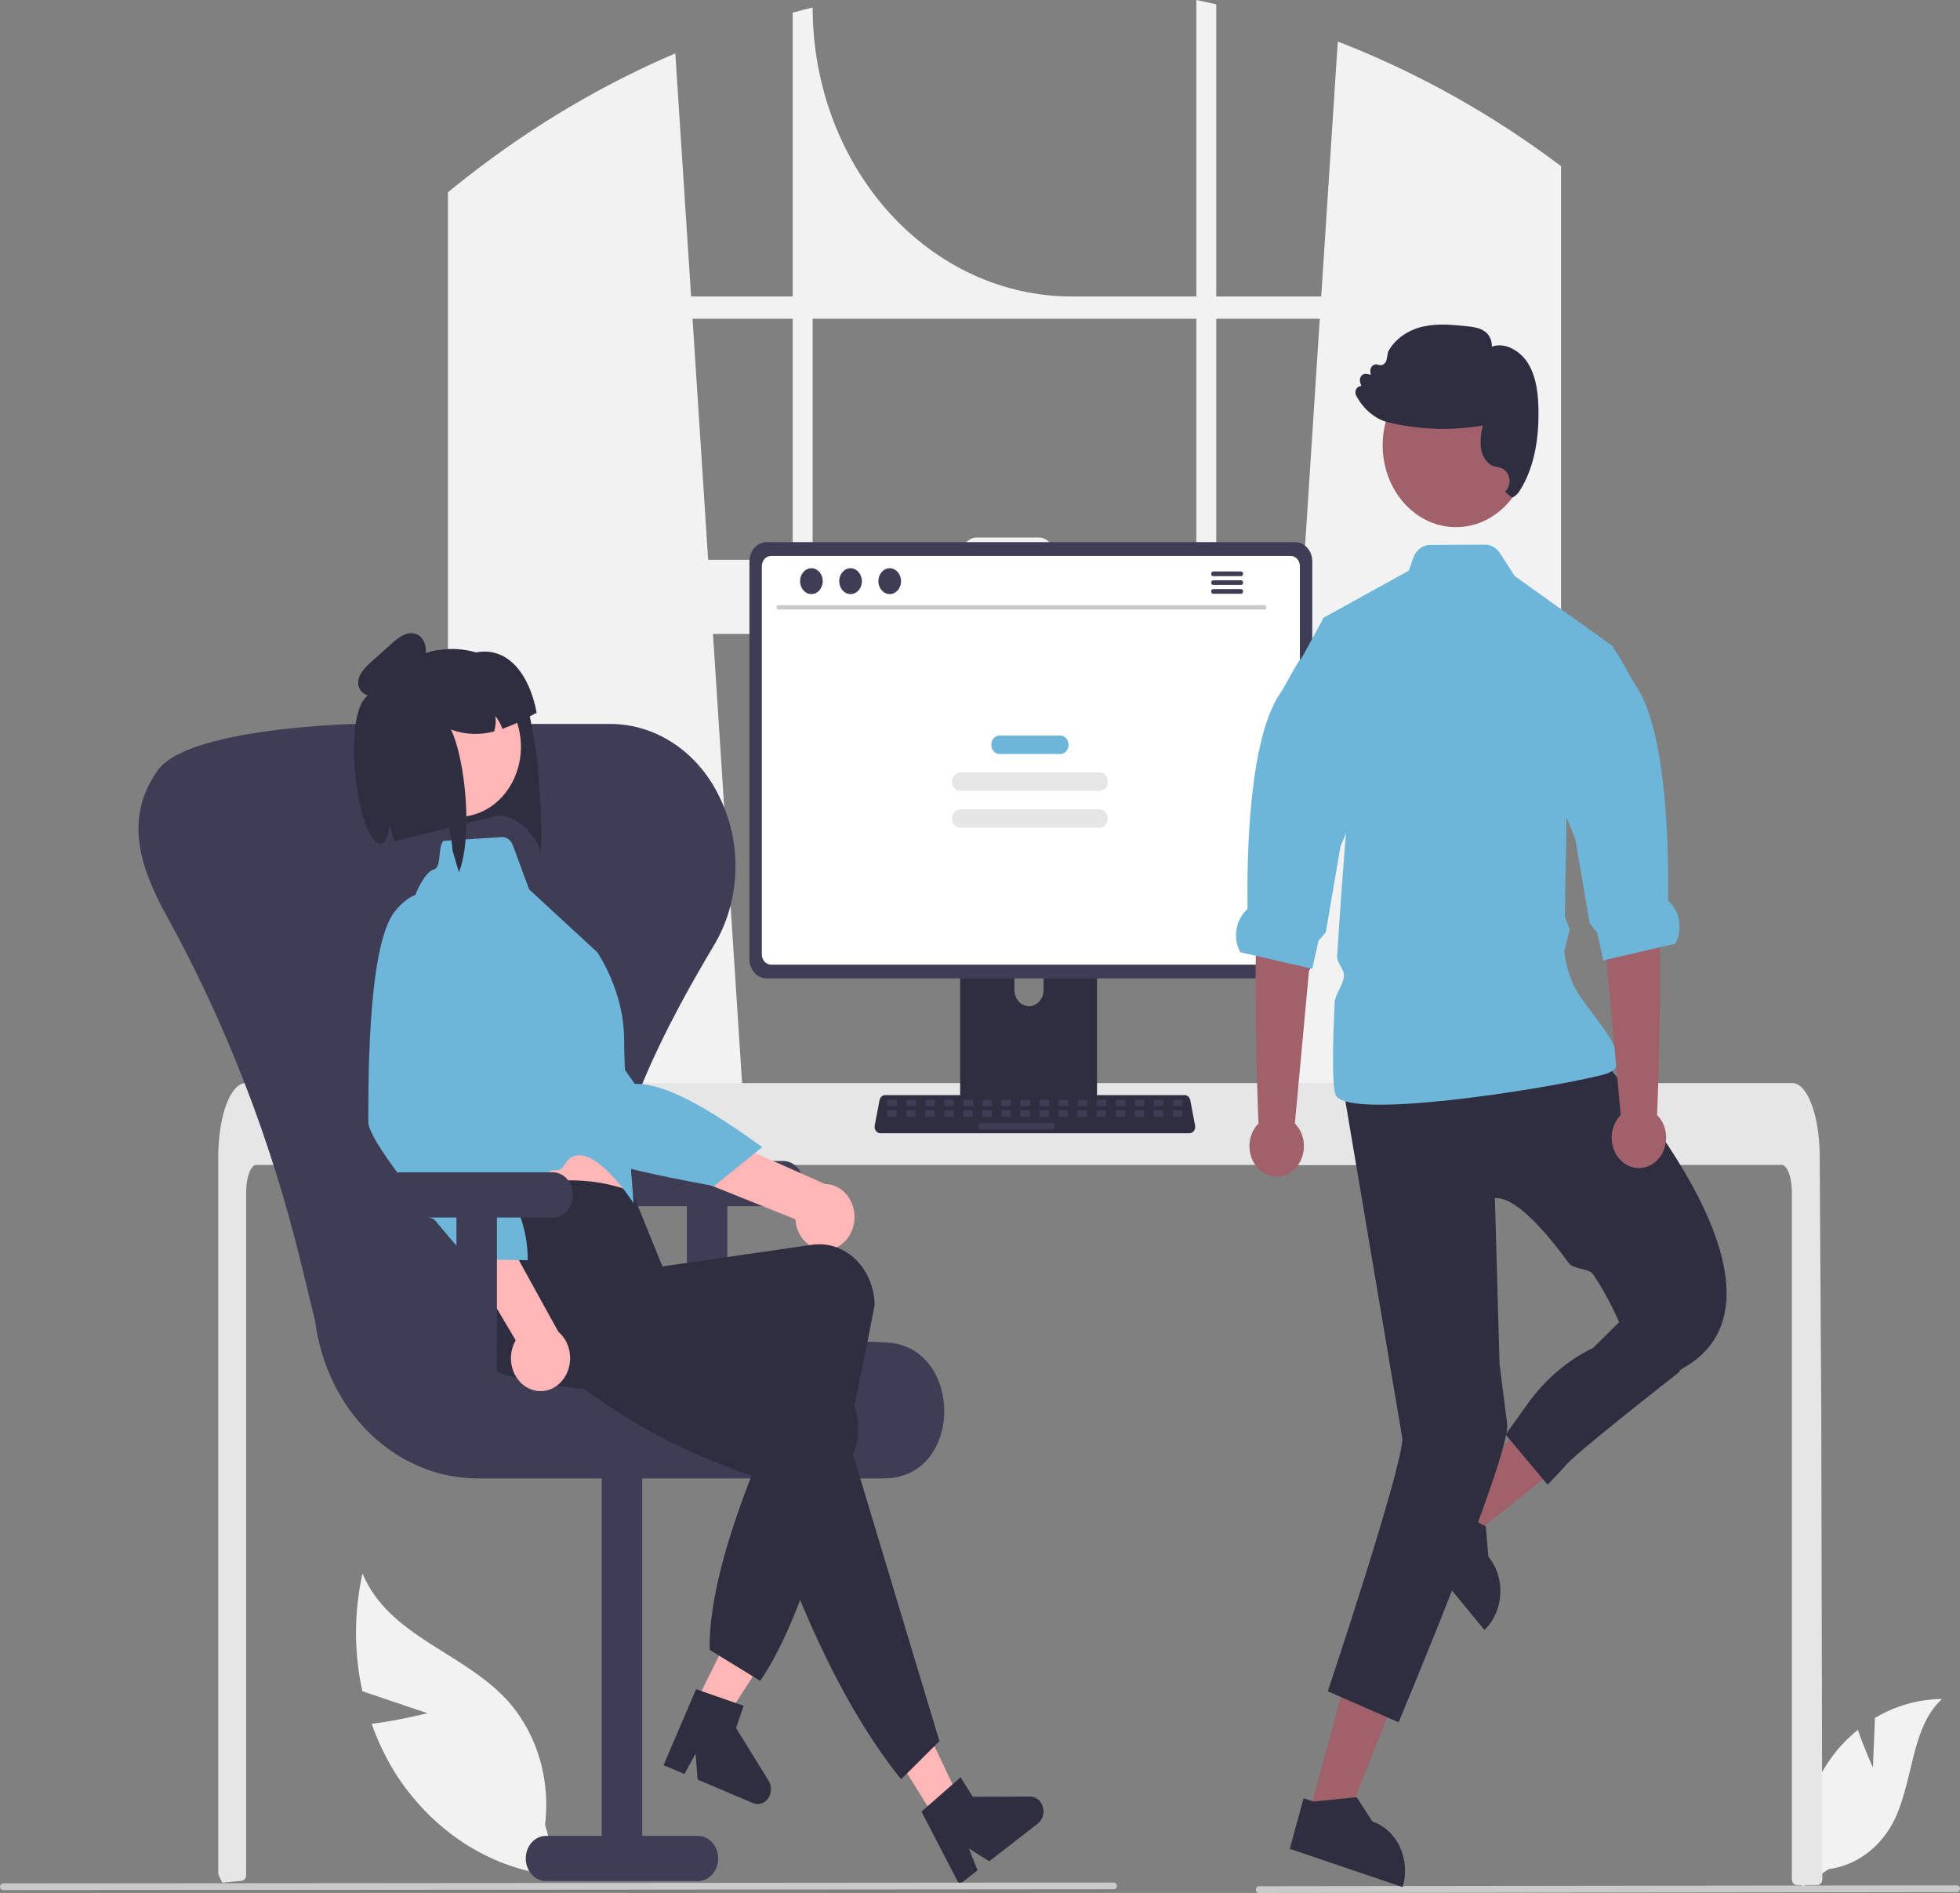 <svg width="639" height="617" viewBox="0 0 639 617" fill="none" xmlns="http://www.w3.org/2000/svg">
<rect x="0" y="0" width="639" height="617" fill="#808080" stroke="none"/>
<g clip-path="url(#clip0_253_449)">
<path d="M504.598 50.952C503.88 50.417 503.153 49.911 502.435 49.395C481.676 34.581 459.426 22.546 436.144 13.539L430.745 96.635H396.523V1.409C394.368 0.912 392.197 0.442 390.026 0V96.635H349.357C326.968 96.635 305.496 86.711 289.664 69.046C273.833 51.381 264.939 27.423 264.939 2.441V2.441C262.76 2.966 260.597 3.528 258.435 4.126V96.635H225.31L220.167 17.398C196.241 27.637 173.527 41.101 152.53 57.491C152.167 57.767 151.804 58.053 151.449 58.329C149.625 59.757 147.825 61.212 146.034 62.686V379.697H243.659L241.934 353.033L232.441 206.634H423.605L414.113 353.033L412.388 379.697H508.931V54.157C507.495 53.07 506.05 52.002 504.598 50.952ZM258.435 182.457H230.873L225.78 103.893H258.435V182.457ZM390.026 182.457H343.736V180.9C343.736 180.152 343.604 179.411 343.347 178.72C343.09 178.029 342.713 177.401 342.239 176.872C341.764 176.344 341.201 175.925 340.581 175.639C339.961 175.354 339.297 175.207 338.626 175.208H318.502C317.832 175.208 317.168 175.355 316.549 175.641C315.93 175.927 315.368 176.346 314.894 176.875C314.42 177.404 314.045 178.031 313.788 178.722C313.532 179.413 313.4 180.153 313.401 180.9V182.457H264.939V103.893H390.026V182.457ZM396.523 182.457V103.893H430.275L425.182 182.457H396.523Z" fill="#F2F2F2"/>
<path d="M610.62 576.153L611.265 559.965C617.992 555.953 625.494 553.834 633.121 553.792C622.624 563.367 623.936 581.826 616.819 594.703C614.572 598.7 611.548 602.082 607.97 604.598C604.392 607.114 600.353 608.699 596.152 609.236L587.367 615.237C586.162 607.739 586.428 600.039 588.146 592.667C589.865 585.295 592.995 578.426 597.322 572.534C599.778 569.256 602.595 566.335 605.706 563.842C607.81 570.032 610.62 576.153 610.62 576.153Z" fill="#F2F2F2"/>
<path d="M139.334 558.413L118.136 551.252C115.356 538.65 115.375 525.48 118.191 512.888C126.921 533.803 151.863 538.593 166.238 555.178C170.686 560.389 174.026 566.65 176.01 573.497C177.995 580.345 178.573 587.602 177.702 594.733L182.341 611.478C171.957 610.642 161.858 607.303 152.742 601.693C143.625 596.082 135.707 588.333 129.532 578.979C126.115 573.694 123.308 567.949 121.177 561.88C130.168 560.743 139.334 558.413 139.334 558.413Z" fill="#F2F2F2"/>
<path d="M594.125 612.59C594.122 613.08 593.947 613.549 593.638 613.897C593.485 614.068 593.303 614.202 593.104 614.294C592.904 614.386 592.69 614.432 592.474 614.432H585.837C585.62 614.433 585.405 614.385 585.205 614.293C585.004 614.201 584.822 614.065 584.668 613.894C584.515 613.723 584.393 613.519 584.311 613.296C584.228 613.072 584.186 612.832 584.186 612.59V388.649C584.186 383.712 582.701 379.706 580.876 379.697H83.556C81.724 379.706 80.246 383.712 80.238 388.649V611.217C80.237 611.675 80.083 612.116 79.807 612.454C79.531 612.793 79.152 613.005 78.744 613.05C77.407 613.198 76.07 613.326 74.741 613.446C74.708 613.446 74.675 613.455 74.642 613.455C73.915 613.529 73.189 613.584 72.462 613.649H72.454C72.074 612.884 71.711 612.101 71.34 611.319C71.221 611.053 71.159 610.759 71.158 610.462V377.035C71.158 375.672 71.208 374.299 71.29 372.946C71.408 371.086 71.615 369.235 71.909 367.401C73.304 358.844 76.457 353.051 80.04 353.033H584.385C584.907 353.037 585.424 353.159 585.903 353.392C586.607 353.739 587.244 354.237 587.777 354.856C588.501 355.696 589.12 356.641 589.618 357.665C591.384 361.138 592.647 366.314 593.093 372.338C593.093 372.393 593.101 372.448 593.101 372.503C593.217 373.995 593.275 375.515 593.266 377.035L593.382 396.773L593.456 408.543L593.679 445.477L593.762 458.592L594.125 612.59Z" fill="#E6E6E6"/>
<path d="M638.017 616.717L410.402 617C410.142 616.999 409.892 616.883 409.709 616.678C409.525 616.472 409.422 616.193 409.422 615.903C409.422 615.613 409.525 615.334 409.709 615.129C409.892 614.923 410.142 614.807 410.402 614.806L638.017 614.523C638.278 614.524 638.527 614.64 638.71 614.846C638.894 615.051 638.997 615.33 638.997 615.62C638.997 615.91 638.894 616.189 638.71 616.394C638.527 616.6 638.278 616.716 638.017 616.717Z" fill="#CACACA"/>
<path d="M355.491 287.604H315.178C314.608 287.604 314.061 287.858 313.658 288.309C313.256 288.759 313.03 289.37 313.03 290.006V361.064H357.644V290.006C357.644 289.691 357.589 289.378 357.481 289.086C357.372 288.795 357.214 288.53 357.014 288.307C356.814 288.084 356.576 287.907 356.315 287.786C356.054 287.665 355.774 287.603 355.491 287.604ZM335.47 327.978C334.209 327.971 333.002 327.409 332.11 326.415C331.219 325.42 330.716 324.073 330.71 322.666V314.47C330.71 313.062 331.211 311.71 332.104 310.714C332.997 309.718 334.208 309.159 335.47 309.159C336.733 309.159 337.943 309.718 338.836 310.714C339.729 311.71 340.23 313.062 340.23 314.47V322.666C340.225 324.073 339.721 325.42 338.83 326.415C337.938 327.409 336.731 327.971 335.47 327.978Z" fill="#2F2E41"/>
<path d="M422.246 176.71H249.923C248.443 176.713 247.024 177.37 245.977 178.538C244.93 179.706 244.341 181.29 244.338 182.942V312.693C244.34 314.345 244.929 315.929 245.976 317.097C247.023 318.266 248.443 318.923 249.923 318.924H422.246C423.727 318.923 425.147 318.266 426.194 317.097C427.241 315.929 427.83 314.345 427.831 312.693V182.942C427.829 181.29 427.24 179.706 426.193 178.538C425.146 177.37 423.727 176.713 422.246 176.71Z" fill="#3F3D56"/>
<path d="M420.805 181.21H251.36C250.568 181.212 249.808 181.565 249.248 182.191C248.688 182.817 248.374 183.665 248.374 184.55V311.085C248.375 311.968 248.69 312.815 249.25 313.439C249.81 314.064 250.569 314.416 251.36 314.417H420.805C421.597 314.416 422.356 314.064 422.915 313.439C423.475 312.815 423.79 311.968 423.792 311.085V184.55C423.792 183.665 423.477 182.817 422.917 182.191C422.357 181.565 421.598 181.212 420.805 181.21Z" fill="white"/>
<path d="M312.892 358.791V365.647C312.893 366.002 313.019 366.342 313.245 366.594C313.47 366.845 313.775 366.986 314.093 366.987H356.582C356.9 366.985 357.204 366.843 357.429 366.592C357.654 366.341 357.781 366.002 357.783 365.647V358.791H312.892Z" fill="#3F3D56"/>
<path d="M387.803 369.373H286.993C286.717 369.373 286.444 369.304 286.195 369.172C285.946 369.039 285.726 368.846 285.553 368.607C285.379 368.368 285.255 368.089 285.19 367.79C285.125 367.49 285.121 367.179 285.178 366.877L286.742 358.588C286.831 358.124 287.06 357.708 287.39 357.409C287.72 357.11 288.132 356.947 288.557 356.945H386.239C386.664 356.947 387.076 357.11 387.406 357.409C387.736 357.708 387.964 358.124 388.053 358.588L389.618 366.877C389.674 367.179 389.67 367.49 389.606 367.79C389.541 368.089 389.417 368.368 389.243 368.607C389.069 368.846 388.85 369.039 388.6 369.172C388.351 369.304 388.079 369.373 387.803 369.373Z" fill="#2F2E41"/>
<path d="M291.974 358.438H289.675C289.453 358.438 289.272 358.639 289.272 358.887V360.067C289.272 360.315 289.453 360.516 289.675 360.516H291.974C292.197 360.516 292.377 360.315 292.377 360.067V358.887C292.377 358.639 292.197 358.438 291.974 358.438Z" fill="#3F3D56"/>
<path d="M298.184 358.438H295.885C295.662 358.438 295.482 358.639 295.482 358.887V360.067C295.482 360.315 295.662 360.516 295.885 360.516H298.184C298.406 360.516 298.587 360.315 298.587 360.067V358.887C298.587 358.639 298.406 358.438 298.184 358.438Z" fill="#3F3D56"/>
<path d="M304.394 358.438H302.095C301.872 358.438 301.692 358.639 301.692 358.887V360.067C301.692 360.315 301.872 360.516 302.095 360.516H304.394C304.616 360.516 304.797 360.315 304.797 360.067V358.887C304.797 358.639 304.616 358.438 304.394 358.438Z" fill="#3F3D56"/>
<path d="M310.603 358.438H308.304C308.082 358.438 307.901 358.639 307.901 358.887V360.067C307.901 360.315 308.082 360.516 308.304 360.516H310.603C310.826 360.516 311.006 360.315 311.006 360.067V358.887C311.006 358.639 310.826 358.438 310.603 358.438Z" fill="#3F3D56"/>
<path d="M316.813 358.438H314.514C314.292 358.438 314.111 358.639 314.111 358.887V360.067C314.111 360.315 314.292 360.516 314.514 360.516H316.813C317.036 360.516 317.216 360.315 317.216 360.067V358.887C317.216 358.639 317.036 358.438 316.813 358.438Z" fill="#3F3D56"/>
<path d="M323.023 358.438H320.724C320.501 358.438 320.321 358.639 320.321 358.887V360.067C320.321 360.315 320.501 360.516 320.724 360.516H323.023C323.245 360.516 323.426 360.315 323.426 360.067V358.887C323.426 358.639 323.245 358.438 323.023 358.438Z" fill="#3F3D56"/>
<path d="M329.233 358.438H326.934C326.711 358.438 326.531 358.639 326.531 358.887V360.067C326.531 360.315 326.711 360.516 326.934 360.516H329.233C329.455 360.516 329.636 360.315 329.636 360.067V358.887C329.636 358.639 329.455 358.438 329.233 358.438Z" fill="#3F3D56"/>
<path d="M335.442 358.438H333.143C332.921 358.438 332.74 358.639 332.74 358.887V360.067C332.74 360.315 332.921 360.516 333.143 360.516H335.442C335.665 360.516 335.845 360.315 335.845 360.067V358.887C335.845 358.639 335.665 358.438 335.442 358.438Z" fill="#3F3D56"/>
<path d="M341.652 358.438H339.353C339.131 358.438 338.95 358.639 338.95 358.887V360.067C338.95 360.315 339.131 360.516 339.353 360.516H341.652C341.875 360.516 342.055 360.315 342.055 360.067V358.887C342.055 358.639 341.875 358.438 341.652 358.438Z" fill="#3F3D56"/>
<path d="M347.862 358.438H345.563C345.34 358.438 345.16 358.639 345.16 358.887V360.067C345.16 360.315 345.34 360.516 345.563 360.516H347.862C348.084 360.516 348.265 360.315 348.265 360.067V358.887C348.265 358.639 348.084 358.438 347.862 358.438Z" fill="#3F3D56"/>
<path d="M354.072 358.438H351.773C351.55 358.438 351.37 358.639 351.37 358.887V360.067C351.37 360.315 351.55 360.516 351.773 360.516H354.072C354.294 360.516 354.474 360.315 354.474 360.067V358.887C354.474 358.639 354.294 358.438 354.072 358.438Z" fill="#3F3D56"/>
<path d="M360.281 358.438H357.982C357.76 358.438 357.579 358.639 357.579 358.887V360.067C357.579 360.315 357.76 360.516 357.982 360.516H360.281C360.504 360.516 360.684 360.315 360.684 360.067V358.887C360.684 358.639 360.504 358.438 360.281 358.438Z" fill="#3F3D56"/>
<path d="M366.491 358.438H364.192C363.969 358.438 363.789 358.639 363.789 358.887V360.067C363.789 360.315 363.969 360.516 364.192 360.516H366.491C366.713 360.516 366.894 360.315 366.894 360.067V358.887C366.894 358.639 366.713 358.438 366.491 358.438Z" fill="#3F3D56"/>
<path d="M372.7 358.438H370.402C370.179 358.438 369.999 358.639 369.999 358.887V360.067C369.999 360.315 370.179 360.516 370.402 360.516H372.7C372.923 360.516 373.103 360.315 373.103 360.067V358.887C373.103 358.639 372.923 358.438 372.7 358.438Z" fill="#3F3D56"/>
<path d="M378.91 358.438H376.611C376.389 358.438 376.208 358.639 376.208 358.887V360.067C376.208 360.315 376.389 360.516 376.611 360.516H378.91C379.133 360.516 379.313 360.315 379.313 360.067V358.887C379.313 358.639 379.133 358.438 378.91 358.438Z" fill="#3F3D56"/>
<path d="M385.12 358.438H382.821C382.598 358.438 382.418 358.639 382.418 358.887V360.067C382.418 360.315 382.598 360.516 382.821 360.516H385.12C385.342 360.516 385.523 360.315 385.523 360.067V358.887C385.523 358.639 385.342 358.438 385.12 358.438Z" fill="#3F3D56"/>
<path d="M291.901 361.902H289.602C289.38 361.902 289.199 362.103 289.199 362.351V363.531C289.199 363.779 289.38 363.981 289.602 363.981H291.901C292.124 363.981 292.304 363.779 292.304 363.531V362.351C292.304 362.103 292.124 361.902 291.901 361.902Z" fill="#3F3D56"/>
<path d="M298.111 361.902H295.812C295.589 361.902 295.409 362.103 295.409 362.351V363.531C295.409 363.779 295.589 363.981 295.812 363.981H298.111C298.333 363.981 298.514 363.779 298.514 363.531V362.351C298.514 362.103 298.333 361.902 298.111 361.902Z" fill="#3F3D56"/>
<path d="M304.32 361.902H302.021C301.799 361.902 301.618 362.103 301.618 362.351V363.531C301.618 363.779 301.799 363.981 302.021 363.981H304.32C304.543 363.981 304.723 363.779 304.723 363.531V362.351C304.723 362.103 304.543 361.902 304.32 361.902Z" fill="#3F3D56"/>
<path d="M310.53 361.902H308.231C308.009 361.902 307.828 362.103 307.828 362.351V363.531C307.828 363.779 308.009 363.981 308.231 363.981H310.53C310.753 363.981 310.933 363.779 310.933 363.531V362.351C310.933 362.103 310.753 361.902 310.53 361.902Z" fill="#3F3D56"/>
<path d="M316.739 361.902H314.441C314.218 361.902 314.038 362.103 314.038 362.351V363.531C314.038 363.779 314.218 363.981 314.441 363.981H316.739C316.962 363.981 317.142 363.779 317.142 363.531V362.351C317.142 362.103 316.962 361.902 316.739 361.902Z" fill="#3F3D56"/>
<path d="M322.949 361.902H320.651C320.428 361.902 320.248 362.103 320.248 362.351V363.531C320.248 363.779 320.428 363.981 320.651 363.981H322.949C323.172 363.981 323.352 363.779 323.352 363.531V362.351C323.352 362.103 323.172 361.902 322.949 361.902Z" fill="#3F3D56"/>
<path d="M329.159 361.902H326.86C326.637 361.902 326.457 362.103 326.457 362.351V363.531C326.457 363.779 326.637 363.981 326.86 363.981H329.159C329.381 363.981 329.562 363.779 329.562 363.531V362.351C329.562 362.103 329.381 361.902 329.159 361.902Z" fill="#3F3D56"/>
<path d="M335.369 361.902H333.07C332.847 361.902 332.667 362.103 332.667 362.351V363.531C332.667 363.779 332.847 363.981 333.07 363.981H335.369C335.591 363.981 335.772 363.779 335.772 363.531V362.351C335.772 362.103 335.591 361.902 335.369 361.902Z" fill="#3F3D56"/>
<path d="M341.578 361.902H339.279C339.057 361.902 338.876 362.103 338.876 362.351V363.531C338.876 363.779 339.057 363.981 339.279 363.981H341.578C341.801 363.981 341.981 363.779 341.981 363.531V362.351C341.981 362.103 341.801 361.902 341.578 361.902Z" fill="#3F3D56"/>
<path d="M347.788 361.902H345.489C345.267 361.902 345.086 362.103 345.086 362.351V363.531C345.086 363.779 345.267 363.981 345.489 363.981H347.788C348.011 363.981 348.191 363.779 348.191 363.531V362.351C348.191 362.103 348.011 361.902 347.788 361.902Z" fill="#3F3D56"/>
<path d="M353.998 361.902H351.699C351.476 361.902 351.296 362.103 351.296 362.351V363.531C351.296 363.779 351.476 363.981 351.699 363.981H353.998C354.22 363.981 354.401 363.779 354.401 363.531V362.351C354.401 362.103 354.22 361.902 353.998 361.902Z" fill="#3F3D56"/>
<path d="M360.208 361.902H357.909C357.686 361.902 357.506 362.103 357.506 362.351V363.531C357.506 363.779 357.686 363.981 357.909 363.981H360.208C360.43 363.981 360.611 363.779 360.611 363.531V362.351C360.611 362.103 360.43 361.902 360.208 361.902Z" fill="#3F3D56"/>
<path d="M366.417 361.902H364.118C363.896 361.902 363.715 362.103 363.715 362.351V363.531C363.715 363.779 363.896 363.981 364.118 363.981H366.417C366.64 363.981 366.82 363.779 366.82 363.531V362.351C366.82 362.103 366.64 361.902 366.417 361.902Z" fill="#3F3D56"/>
<path d="M372.627 361.902H370.328C370.106 361.902 369.925 362.103 369.925 362.351V363.531C369.925 363.779 370.106 363.981 370.328 363.981H372.627C372.85 363.981 373.03 363.779 373.03 363.531V362.351C373.03 362.103 372.85 361.902 372.627 361.902Z" fill="#3F3D56"/>
<path d="M378.837 361.902H376.538C376.315 361.902 376.135 362.103 376.135 362.351V363.531C376.135 363.779 376.315 363.981 376.538 363.981H378.837C379.059 363.981 379.24 363.779 379.24 363.531V362.351C379.24 362.103 379.059 361.902 378.837 361.902Z" fill="#3F3D56"/>
<path d="M385.047 361.902H382.748C382.525 361.902 382.345 362.103 382.345 362.351V363.531C382.345 363.779 382.525 363.981 382.748 363.981H385.047C385.269 363.981 385.45 363.779 385.45 363.531V362.351C385.45 362.103 385.269 361.902 385.047 361.902Z" fill="#3F3D56"/>
<path d="M343.441 366.059H319.408C319.186 366.059 319.005 366.26 319.005 366.509V367.688C319.005 367.936 319.186 368.138 319.408 368.138H343.441C343.664 368.138 343.844 367.936 343.844 367.688V366.509C343.844 366.26 343.664 366.059 343.441 366.059Z" fill="#3F3D56"/>
<path d="M412.29 198.645H253.742C253.577 198.641 253.42 198.565 253.304 198.434C253.189 198.302 253.124 198.125 253.124 197.941C253.124 197.757 253.189 197.58 253.304 197.449C253.42 197.317 253.577 197.242 253.742 197.238H412.29C412.455 197.242 412.612 197.317 412.728 197.449C412.843 197.58 412.908 197.757 412.908 197.941C412.908 198.125 412.843 198.302 412.728 198.434C412.612 198.565 412.455 198.641 412.29 198.645Z" fill="#CACACA"/>
<path d="M264.534 193.646C266.575 193.646 268.229 191.758 268.229 189.431C268.229 187.103 266.575 185.216 264.534 185.216C262.493 185.216 260.839 187.103 260.839 189.431C260.839 191.758 262.493 193.646 264.534 193.646Z" fill="#3F3D56"/>
<path d="M277.299 193.646C279.339 193.646 280.994 191.758 280.994 189.431C280.994 187.103 279.339 185.216 277.299 185.216C275.258 185.216 273.604 187.103 273.604 189.431C273.604 191.758 275.258 193.646 277.299 193.646Z" fill="#3F3D56"/>
<path d="M290.064 193.646C292.104 193.646 293.759 191.758 293.759 189.431C293.759 187.103 292.104 185.216 290.064 185.216C288.023 185.216 286.369 187.103 286.369 189.431C286.369 191.758 288.023 193.646 290.064 193.646Z" fill="#3F3D56"/>
<path d="M404.605 186.261H395.537C395.358 186.265 395.186 186.347 395.061 186.49C394.935 186.634 394.864 186.826 394.864 187.027C394.864 187.227 394.935 187.42 395.061 187.563C395.186 187.706 395.358 187.789 395.537 187.793H404.605C404.784 187.789 404.956 187.706 405.081 187.563C405.207 187.42 405.278 187.227 405.278 187.027C405.278 186.826 405.207 186.634 405.081 186.49C404.956 186.347 404.784 186.265 404.605 186.261Z" fill="#3F3D56"/>
<path d="M404.605 189.136H395.537C395.358 189.14 395.186 189.223 395.061 189.366C394.935 189.509 394.864 189.702 394.864 189.902C394.864 190.103 394.935 190.295 395.061 190.439C395.186 190.582 395.358 190.664 395.537 190.668H404.605C404.784 190.664 404.956 190.582 405.081 190.439C405.207 190.295 405.278 190.103 405.278 189.902C405.278 189.702 405.207 189.509 405.081 189.366C404.956 189.223 404.784 189.14 404.605 189.136Z" fill="#3F3D56"/>
<path d="M404.605 192.008H395.537C395.358 192.012 395.186 192.094 395.061 192.238C394.935 192.381 394.864 192.573 394.864 192.774C394.864 192.974 394.935 193.167 395.061 193.31C395.186 193.454 395.358 193.536 395.537 193.54H404.605C404.784 193.536 404.956 193.454 405.081 193.31C405.207 193.167 405.278 192.974 405.278 192.774C405.278 192.573 405.207 192.381 405.081 192.238C404.956 192.094 404.784 192.012 404.605 192.008Z" fill="#3F3D56"/>
<path d="M345.681 239.745H325.869C324.381 239.745 323.175 241.091 323.175 242.752V242.752C323.175 244.412 324.381 245.758 325.869 245.758H345.681C347.169 245.758 348.375 244.412 348.375 242.752V242.752C348.375 241.091 347.169 239.745 345.681 239.745Z" fill="#6DB6DA"/>
<path d="M358.479 251.771H313.071C311.583 251.771 310.376 253.117 310.376 254.777V254.777C310.376 256.438 311.583 257.784 313.071 257.784H358.479C359.967 257.784 361.173 256.438 361.173 254.777C361.173 253.117 359.967 251.771 358.479 251.771Z" fill="#E6E6E6"/>
<path d="M358.479 263.796H313.071C311.583 263.796 310.376 265.142 310.376 266.803C310.376 268.463 311.583 269.809 313.071 269.809H358.479C359.967 269.809 361.173 268.463 361.173 266.803C361.173 265.142 359.967 263.796 358.479 263.796Z" fill="#E6E6E6"/>
<path d="M255.29 378.417H205.763C204.012 378.417 202.332 379.193 201.094 380.575C199.855 381.956 199.16 383.831 199.16 385.785C199.16 387.739 199.855 389.613 201.094 390.995C202.332 392.377 204.012 393.153 205.763 393.153H223.923V450.257H237.13V393.153H255.29C257.041 393.153 258.721 392.377 259.959 390.995C261.197 389.613 261.893 387.739 261.893 385.785C261.893 383.831 261.197 381.956 259.959 380.575C258.721 379.193 257.041 378.417 255.29 378.417Z" fill="#3F3D56"/>
<path d="M287.978 481.883H155.509C142.667 481.83 130.27 476.625 120.583 467.216C110.897 457.808 104.567 444.826 102.75 430.64L98.061 411.395C88.355 371.513 73.572 333.392 54.162 298.196C45.291 282.121 40.725 266.56 51.096 251.578C51.184 251.45 51.271 251.325 51.356 251.201C59.675 239.12 101.077 236.505 114.573 235.996C115.107 235.976 115.642 235.966 116.179 235.966H198.574C199.111 235.966 199.646 235.976 200.179 235.996C207.455 236.233 214.538 238.663 220.676 243.029C226.814 247.394 231.778 253.532 235.043 260.792C238.526 268.203 240.146 276.529 239.731 284.885C239.316 293.241 236.881 301.315 232.685 308.252C203.742 356.764 194.881 387.182 203.953 406.881C212.729 425.935 239.629 435.677 288.609 437.538C301.772 438.038 307.813 449.475 307.855 459.889C307.896 470.033 302.088 481.234 289.239 481.853C288.822 481.873 288.401 481.883 287.978 481.883Z" fill="#3F3D56"/>
<path d="M178.012 613.13H227.539C229.29 613.13 230.97 612.354 232.208 610.972C233.447 609.59 234.142 607.716 234.142 605.762C234.142 603.808 233.447 601.933 232.208 600.552C230.97 599.17 229.29 598.393 227.539 598.393H209.379V474.054H196.172V598.393H178.012C176.261 598.393 174.581 599.17 173.343 600.552C172.104 601.933 171.409 603.808 171.409 605.762C171.409 607.716 172.104 609.59 173.343 610.972C174.581 612.354 176.261 613.13 178.012 613.13Z" fill="#3F3D56"/>
<path d="M174.057 240.582L175.095 247.621C175.586 251.035 177.365 275.147 176.047 278.024C175.931 272.653 166.967 264.208 161.159 266.136L152.045 268.396L146.387 269.8L141.783 270.927L128.403 274.189C128.38 274.015 128.363 273.831 128.34 273.658C128.308 273.439 128.276 273.221 128.237 273.004C127.988 271.604 127.533 270.26 126.892 269.025C126.824 270.679 126.386 272.288 125.619 273.706C125.598 273.743 125.579 273.781 125.564 273.822C125.326 274.251 125.064 274.662 124.779 275.054C124.766 275.064 124.754 275.076 124.744 275.09C124.744 275.09 121.994 226.192 122.282 225.741C122.493 225.42 122.706 225.109 122.928 224.804C123.148 224.49 123.362 224.188 123.593 223.881C123.622 223.852 123.647 223.818 123.667 223.78C124.312 222.928 124.995 222.113 125.713 221.338C125.924 221.111 126.143 220.883 126.363 220.654C129.71 217.198 133.709 214.624 138.066 213.122C138.557 212.953 139.068 212.799 139.587 212.643C140.1 212.497 140.622 212.359 141.148 212.239L141.326 212.199C141.577 212.141 141.837 212.091 142.089 212.043C142.406 211.98 142.725 211.926 143.037 211.883C147.091 211.232 151.221 211.491 155.183 212.645C155.191 212.643 155.193 212.652 155.201 212.65C158.509 213.615 161.653 215.177 164.508 217.275C169.447 220.914 171.37 226.849 172.735 233.513C173.214 235.801 173.617 238.181 174.057 240.582Z" fill="#2F2E41"/>
<path d="M222.839 563.002L231.371 568.174L253.956 533.329L241.363 525.697L222.839 563.002Z" fill="#FFB6B6"/>
<path d="M226.945 550.586L242.434 555.998L239.969 563.238L250.589 580.438C251.114 581.288 251.382 582.302 251.353 583.333C251.325 584.365 251.001 585.358 250.431 586.17C249.86 586.982 249.072 587.569 248.181 587.845C247.29 588.121 246.343 588.073 245.479 587.706L227.448 580.063L226.779 571.583L223.127 578.231L216.329 575.349L226.945 550.586Z" fill="#2F2E41"/>
<path d="M271.165 407.153C269.803 407.523 268.386 407.555 267.011 407.248C265.637 406.94 264.34 406.3 263.212 405.373C262.083 404.445 261.151 403.253 260.48 401.88C259.809 400.507 259.416 398.986 259.329 397.425L186.557 368.213L199.912 355.246L268.983 385.932C271.343 385.942 273.617 386.918 275.375 388.674C277.133 390.43 278.253 392.845 278.522 395.461C278.791 398.077 278.19 400.712 276.835 402.867C275.479 405.021 273.462 406.547 271.165 407.153Z" fill="#FFB6B6"/>
<path d="M166.227 295.845C166.227 295.845 153.971 296.147 152.881 311.76C151.791 327.373 178.535 365.992 182.678 372.361C186.822 378.729 232.846 386.568 232.846 386.568L248.491 373.894C232.052 362.008 217.049 352.895 206.98 353.305L166.227 295.845Z" fill="#6DB6DA"/>
<path d="M151.195 364.736L154.182 379.055C154.182 379.055 154.211 392.258 156.307 394.692C158.388 397.115 204.146 392.25 204.146 392.25C204.146 392.25 199.294 370.974 199.359 354.876L151.195 364.736Z" fill="#FFB6B6"/>
<path d="M247.861 547.887L231.352 537.756C231.038 513.786 243.959 481.348 259.285 447.372C225.01 453.949 192.675 456.057 164.706 448.1C160.115 446.747 156.184 443.432 153.765 438.873C151.346 434.313 150.632 428.874 151.777 423.731C151.886 423.226 152.012 422.727 152.155 422.233C155.502 410.837 147.997 403.694 154.9 391.161C173.057 384.242 190.305 382.288 206.077 388.398L215.96 412.779L264.944 405.706C267.31 405.39 269.71 405.6 272.003 406.324C274.297 407.048 276.439 408.271 278.307 409.922C280.175 411.574 281.731 413.622 282.886 415.949C284.042 418.275 284.773 420.833 285.038 423.476C285.104 424.069 285.147 424.665 285.167 425.263C275.262 477.074 264.156 523.693 247.861 547.887Z" fill="#2F2E41"/>
<path d="M153.464 265.792C164.543 263.262 171.686 251.191 169.419 238.829C167.152 226.468 156.333 218.497 145.255 221.027C134.176 223.556 127.033 235.627 129.3 247.989C131.567 260.351 142.385 268.321 153.464 265.792Z" fill="#FFB6B6"/>
<path d="M144.546 274.085L163.416 272.842C164.212 272.789 165.003 273.015 165.678 273.488C166.353 273.961 166.88 274.657 167.184 275.479L172.516 289.904L194.68 310.344C194.68 310.344 203.455 322.803 203.475 338.895C203.495 354.986 206.588 392.232 206.588 392.232C206.588 392.232 193.782 372.118 185.877 377.467C184.532 378.378 184.059 380.239 182.651 381.179C181.948 381.649 180.325 381.193 179.615 381.663C168.723 388.877 157.363 395.926 156.302 394.69C154.218 392.264 151.689 379.864 151.689 379.864L134.416 309.048C133.48 305.322 133.294 301.411 133.872 297.595C134.449 293.78 135.777 290.154 137.759 286.978C138.965 285.083 140.23 283.672 141.405 283.439C144.043 282.812 142.64 276.214 144.546 274.085Z" fill="#6DB6DA"/>
<path d="M305.069 592.999L313.035 586.82L294.99 548.833L283.234 557.953L305.069 592.999Z" fill="#FFB6B6"/>
<path d="M306.273 567.51L293.789 579.961C273.939 555.282 258.933 520.669 246.216 481.362C212.897 470.473 187.769 452.913 165.833 432.062C158.392 425.036 152.813 416.01 159.16 407.451C159.456 407.051 159.766 406.664 160.089 406.29C167.583 397.697 186.586 399.335 197.717 391.462L222.58 421.116L221.016 429.066L267.717 446.717C269.964 447.596 272.033 448.963 273.805 450.738C275.576 452.513 277.015 454.662 278.038 457.061C279.062 459.46 279.649 462.062 279.767 464.715C279.885 467.369 279.531 470.022 278.725 472.522C278.55 473.087 278.354 473.643 278.136 474.19L306.273 567.51Z" fill="#2F2E41"/>
<path d="M300.425 590.494L313.176 579.29L317.138 585.649L335.857 585.586C336.782 585.582 337.683 585.909 338.429 586.518C339.176 587.126 339.728 587.985 340.006 588.969C340.284 589.953 340.273 591.011 339.974 591.987C339.675 592.963 339.105 593.807 338.346 594.396L322.508 606.681L315.859 602.507L318.712 609.625L312.741 614.256L300.425 590.494Z" fill="#2F2E41"/>
<path d="M172.412 452.553C171.121 451.942 169.967 451.023 169.03 449.86C168.092 448.698 167.395 447.32 166.987 445.824C166.578 444.328 166.469 442.75 166.666 441.202C166.863 439.654 167.362 438.172 168.127 436.862L125.407 364.928L143.06 363.431L182.023 434.08C183.91 435.661 185.212 437.96 185.681 440.54C186.151 443.12 185.756 445.803 184.571 448.08C183.386 450.357 181.494 452.07 179.253 452.895C177.012 453.719 174.578 453.598 172.412 452.553Z" fill="#FFB6B6"/>
<path d="M147.849 293.341C147.849 293.341 137.859 285.413 128.626 297.208C119.393 309.002 120.164 357.799 120.077 365.669C120.05 368.133 123.239 373.45 127.632 379.591C129.605 382.349 131.82 385.272 134.096 388.178C135.413 389.86 134.278 393.36 135.601 394.995C136.916 396.621 140.689 396.381 141.94 397.89C147.878 405.051 152.703 410.502 152.703 410.502L172.035 410.768C172.253 394.732 162.411 380.419 149.768 366.585L147.849 293.341Z" fill="#6DB6DA"/>
<path d="M174.95 232.311C174.192 232.729 173.457 233.132 172.735 233.513C169.838 235.102 166.844 236.461 163.775 237.58C163.264 236.03 162.485 234.607 161.482 233.393C161.739 235.07 161.608 236.792 161.102 238.397C156.457 239.68 151.581 239.47 147.039 237.791C150.009 243.928 152.204 256.862 152.045 268.396C151.975 274.494 151.235 280.2 149.62 284.302L147.544 277.255C147.351 274.737 146.964 272.243 146.387 269.8C144.995 262.945 143.696 267.528 141.783 270.927L128.403 274.188C128.38 274.015 128.363 273.831 128.34 273.658C128.308 273.439 128.276 273.221 128.237 273.004C127.988 271.604 127.533 270.259 126.892 269.024C126.824 270.679 126.386 272.288 125.619 273.705C125.598 273.742 125.579 273.781 125.564 273.821C125.326 274.25 125.064 274.662 124.779 275.053C124.766 275.064 124.754 275.076 124.744 275.09C116.105 276.379 110.05 226.675 122.284 225.75C122.64 225.723 122.707 225.117 122.928 224.804C123.148 224.49 123.362 224.187 123.593 223.881C123.622 223.852 123.647 223.818 123.667 223.779C124.321 222.934 124.997 222.122 125.713 221.338C125.924 221.111 126.143 220.882 126.363 220.654C129.72 217.215 133.717 214.646 138.068 213.13C138.559 212.962 139.068 212.798 139.587 212.642C140.1 212.497 140.622 212.359 141.148 212.239L141.326 212.198C141.577 212.141 141.837 212.091 142.089 212.043C142.406 211.98 142.725 211.926 143.037 211.883C144.21 212.542 145.213 213.523 145.953 214.733L154.501 212.782C154.727 212.73 154.955 212.687 155.185 212.654L155.201 212.65C165.873 210.655 172.734 220.229 174.95 232.311Z" fill="#2F2E41"/>
<path d="M128.363 223.524C126.532 224.998 124.607 226.517 122.374 226.882C120.14 227.247 117.526 226.042 116.907 223.62C116.152 220.658 118.549 217.961 120.703 216.037L127.534 209.933C128.785 208.695 130.197 207.676 131.723 206.911C132.489 206.535 133.321 206.356 134.157 206.387C134.994 206.418 135.813 206.659 136.555 207.092C137.289 207.645 137.884 208.398 138.284 209.281C138.683 210.163 138.873 211.145 138.836 212.133C138.738 214.112 138.153 216.023 137.144 217.655C135.876 219.861 134.221 221.757 132.279 223.23C130.337 224.703 128.147 225.723 125.843 226.227" fill="#2F2E41"/>
<path d="M180.174 382.101H130.648C128.897 382.101 127.217 382.877 125.979 384.259C124.74 385.641 124.044 387.515 124.044 389.469C124.044 391.423 124.74 393.297 125.979 394.679C127.217 396.061 128.897 396.837 130.648 396.837H148.808V453.941H162.015V396.837H180.174C181.926 396.837 183.605 396.061 184.844 394.679C186.082 393.297 186.778 391.423 186.778 389.469C186.778 387.515 186.082 385.641 184.844 384.259C183.605 382.877 181.926 382.101 180.174 382.101Z" fill="#3F3D56"/>
<path d="M363.145 615.796L0.983 616.079C0.723 616.078 0.474 615.962 0.29 615.757C0.106 615.551 0.003 615.273 0.003 614.982C0.003 614.692 0.106 614.413 0.29 614.208C0.474 614.002 0.723 613.886 0.983 613.886L363.145 613.603C363.405 613.603 363.655 613.719 363.838 613.925C364.022 614.13 364.125 614.409 364.125 614.699C364.125 614.989 364.022 615.268 363.838 615.474C363.655 615.679 363.405 615.795 363.145 615.796Z" fill="#CACACA"/>
<path d="M468.538 493.469L476.6 503.272L514.326 473.239L502.426 458.77L468.538 493.469Z" fill="#A0616A"/>
<path d="M485.225 507.343V507.334L484.408 497.543L484.036 497.35L481.865 496.198L471.622 490.792L471.407 490.534L469.352 488.029L457.969 499.689L473.388 518.441L483.962 531.299L484.317 530.931C485.766 529.449 486.939 527.664 487.769 525.676C488.599 523.688 489.07 521.538 489.154 519.347C489.238 517.156 488.935 514.968 488.26 512.908C487.586 510.849 486.555 508.957 485.225 507.343H485.225Z" fill="#2F2E41"/>
<path d="M426.768 591.268L438.177 595.135L456.976 547.869L440.136 542.162L426.768 591.268Z" fill="#A0616A"/>
<path d="M456.31 601.85C455.39 599.912 454.134 598.198 452.615 596.806C451.096 595.415 449.344 594.374 447.461 593.745L442.285 585.778L441.881 585.815L428.203 587.215L427.898 587.114L424.992 586.128L420.502 602.624L457.292 615.095L457.432 614.57C458.006 612.472 458.203 610.268 458.01 608.085C457.817 605.902 457.239 603.783 456.31 601.85Z" fill="#2F2E41"/>
<path d="M520.851 343.792C520.851 343.792 593.697 422.272 547.645 446.563H533.411C533.411 446.563 529.134 429.607 519.341 415.308C517.997 413.344 512.959 413.743 511.559 411.829C503.017 400.144 493.755 390.109 487.359 390.507L488.889 444.731L491.366 464.073C492.666 474.071 455.969 561.374 455.969 561.374L432.903 551.259C432.903 551.259 456.935 479.352 457.216 468.986L437.958 355.004L520.851 343.792Z" fill="#2F2E41"/>
<path d="M526.926 347.663C526.555 348.254 526.07 348.745 525.506 349.1C524.578 349.685 523.572 350.102 522.526 350.334C506.125 354.488 452.545 363.1 438.637 358.992C436.928 358.494 435.814 357.794 435.451 356.873C434.287 353.963 434.435 341.667 435.12 326.82C435.244 324.038 437.993 321.027 438.158 318.116C438.274 315.933 435.805 313.879 435.938 311.66C436.846 296.647 438.018 281.348 438.802 271.678C439.297 265.461 439.636 261.574 439.636 261.574L431.175 202.047L431.571 201.32L432.017 201.071L459.298 186.003L460.783 181.766C461.214 180.546 461.962 179.498 462.932 178.758C463.902 178.017 465.048 177.618 466.223 177.612L484.193 177.529C485.125 177.524 486.045 177.766 486.876 178.237C487.708 178.708 488.426 179.394 488.972 180.237L493.842 187.762L526.035 210.788L525.911 211.212L510.805 262.504L510.731 266.501V266.511L510.169 298.655L511.73 303.011L509.971 310.158C509.971 310.158 510.78 318.512 515.114 324.72C519.043 330.357 524.045 336.233 526.307 341.004V341.013C527.562 343.647 527.983 345.931 526.926 347.663Z" fill="#6DB6DA"/>
<path d="M551.143 441.901L547.25 447.391C547.25 447.391 511.439 475.346 510.21 477.959L504.55 483.934L490.856 467.601L497.978 457.642C503.677 449.671 511.039 443.382 519.422 439.323L530.336 428.519L551.143 441.901Z" fill="#2F2E41"/>
<path d="M528.389 363.441L521.868 293.009L520.146 264.022L538.399 260.339C538.399 260.339 537.676 281.066 540.067 292.76C542.427 304.3 540.38 361.894 540.234 363.435C541.575 364.772 542.52 366.532 542.944 368.482C543.369 370.432 543.253 372.479 542.612 374.354C541.97 376.229 540.834 377.842 539.354 378.98C537.873 380.119 536.117 380.729 534.319 380.73C532.521 380.731 530.765 380.123 529.283 378.986C527.801 377.849 526.664 376.237 526.021 374.363C525.378 372.489 525.26 370.441 525.683 368.491C526.106 366.541 527.05 364.78 528.389 363.441Z" fill="#A0616A"/>
<path d="M546.194 307.604L522.733 313.023L520.681 303.897L518.29 301.067L513.512 273.138L506.656 256.777L508.438 200.83L525.85 211.134L525.871 211.152C528.534 214.378 530.37 218.995 533.421 223.627C543.038 238.224 544.104 273.694 543.813 293.123C543.809 293.442 544.096 293.779 544.441 294.133C546.079 295.81 547.147 298.066 547.466 300.52C547.786 302.975 547.336 305.477 546.194 307.604V307.604Z" fill="#6DB6DA"/>
<path d="M422.151 366.204L428.672 295.772L430.393 266.785L412.141 263.102C412.141 263.102 412.864 283.829 410.473 295.523C408.113 307.063 410.16 364.658 410.306 366.198C408.965 367.535 408.02 369.295 407.596 371.245C407.171 373.195 407.287 375.242 407.928 377.117C408.57 378.992 409.706 380.605 411.186 381.743C412.667 382.882 414.423 383.492 416.221 383.493C418.019 383.494 419.775 382.886 421.257 381.749C422.739 380.612 423.876 379 424.519 377.126C425.162 375.252 425.279 373.204 424.857 371.254C424.434 369.304 423.49 367.543 422.151 366.204Z" fill="#A0616A"/>
<path d="M443.887 259.539L438.802 271.678L437.027 275.905L432.248 303.831L429.862 306.659L427.807 315.786L426.841 315.565L409.424 311.54L404.348 310.37C403.204 308.243 402.753 305.741 403.072 303.285C403.391 300.83 404.46 298.573 406.098 296.896C406.445 296.546 406.733 296.205 406.725 295.883C406.436 276.458 407.501 240.989 417.118 226.391C420.172 221.758 422.004 217.143 424.67 213.92C424.679 213.911 424.679 213.901 424.687 213.901L431.175 202.048L431.571 201.32L432.017 201.071L443.887 259.539Z" fill="#6DB6DA"/>
<path d="M474.689 171.821C487.894 171.821 498.599 159.877 498.599 145.143C498.599 130.409 487.894 118.464 474.689 118.464C461.484 118.464 450.78 130.409 450.78 145.143C450.78 159.877 461.484 171.821 474.689 171.821Z" fill="#A0616A"/>
<path d="M501.568 133.44C501.486 128.89 501.024 123.069 498.168 118.427C495.757 114.522 490.895 111.427 486.364 112.974C486.415 111.963 486.213 110.956 485.782 110.065C485.351 109.174 484.706 108.434 483.921 107.927C482.204 106.757 480.14 106.545 478.316 106.352C473.718 105.873 468.955 105.376 464.3 106.361C459.075 107.466 454.799 110.469 452.578 114.604L452.529 114.733L452.075 117.183C452.014 117.512 451.891 117.822 451.713 118.092C451.535 118.363 451.306 118.587 451.043 118.749C450.78 118.914 450.487 119.012 450.186 119.036C449.885 119.06 449.583 119.009 449.301 118.887C448.993 118.758 448.66 118.721 448.336 118.78C448.011 118.839 447.705 118.991 447.45 119.222C447.194 119.452 446.996 119.753 446.876 120.095C446.757 120.437 446.719 120.808 446.767 121.172L446.891 122.148L445.579 121.871C445.249 121.8 444.909 121.829 444.592 121.953C444.276 122.078 443.995 122.295 443.779 122.581C443.563 122.867 443.419 123.213 443.362 123.582C443.306 123.951 443.339 124.33 443.457 124.681L443.821 125.795C443.549 125.799 443.282 125.864 443.034 125.986C442.785 126.108 442.562 126.284 442.376 126.504C442.111 126.825 441.944 127.232 441.9 127.666C441.855 128.1 441.935 128.538 442.128 128.917C443.599 131.719 445.684 134.058 448.187 135.715C449.313 136.471 450.527 137.051 451.794 137.437C452.058 137.52 452.331 137.594 452.611 137.658C462.746 140.095 473.194 140.445 483.442 138.69C482.838 140.945 482.606 143.304 482.757 145.653C483.087 148.591 484.63 151.013 486.694 151.824C487.161 152 487.642 152.13 488.13 152.21C488.598 152.295 489.059 152.421 489.509 152.588C490.173 152.859 490.76 153.322 491.213 153.928C491.665 154.534 491.966 155.263 492.085 156.04C492.204 156.818 492.137 157.617 491.89 158.356C491.644 159.096 491.226 159.749 490.681 160.251C490.681 160.251 492.843 162.25 493.116 162.148C494.179 161.624 495.068 160.742 495.658 159.625C499.777 153.012 501.767 144.207 501.568 133.44Z" fill="#2F2E41"/>
</g>
<defs>
<clipPath id="clip0_253_449">
<rect width="639" height="617" fill="white"/>
</clipPath>
</defs>
</svg>
